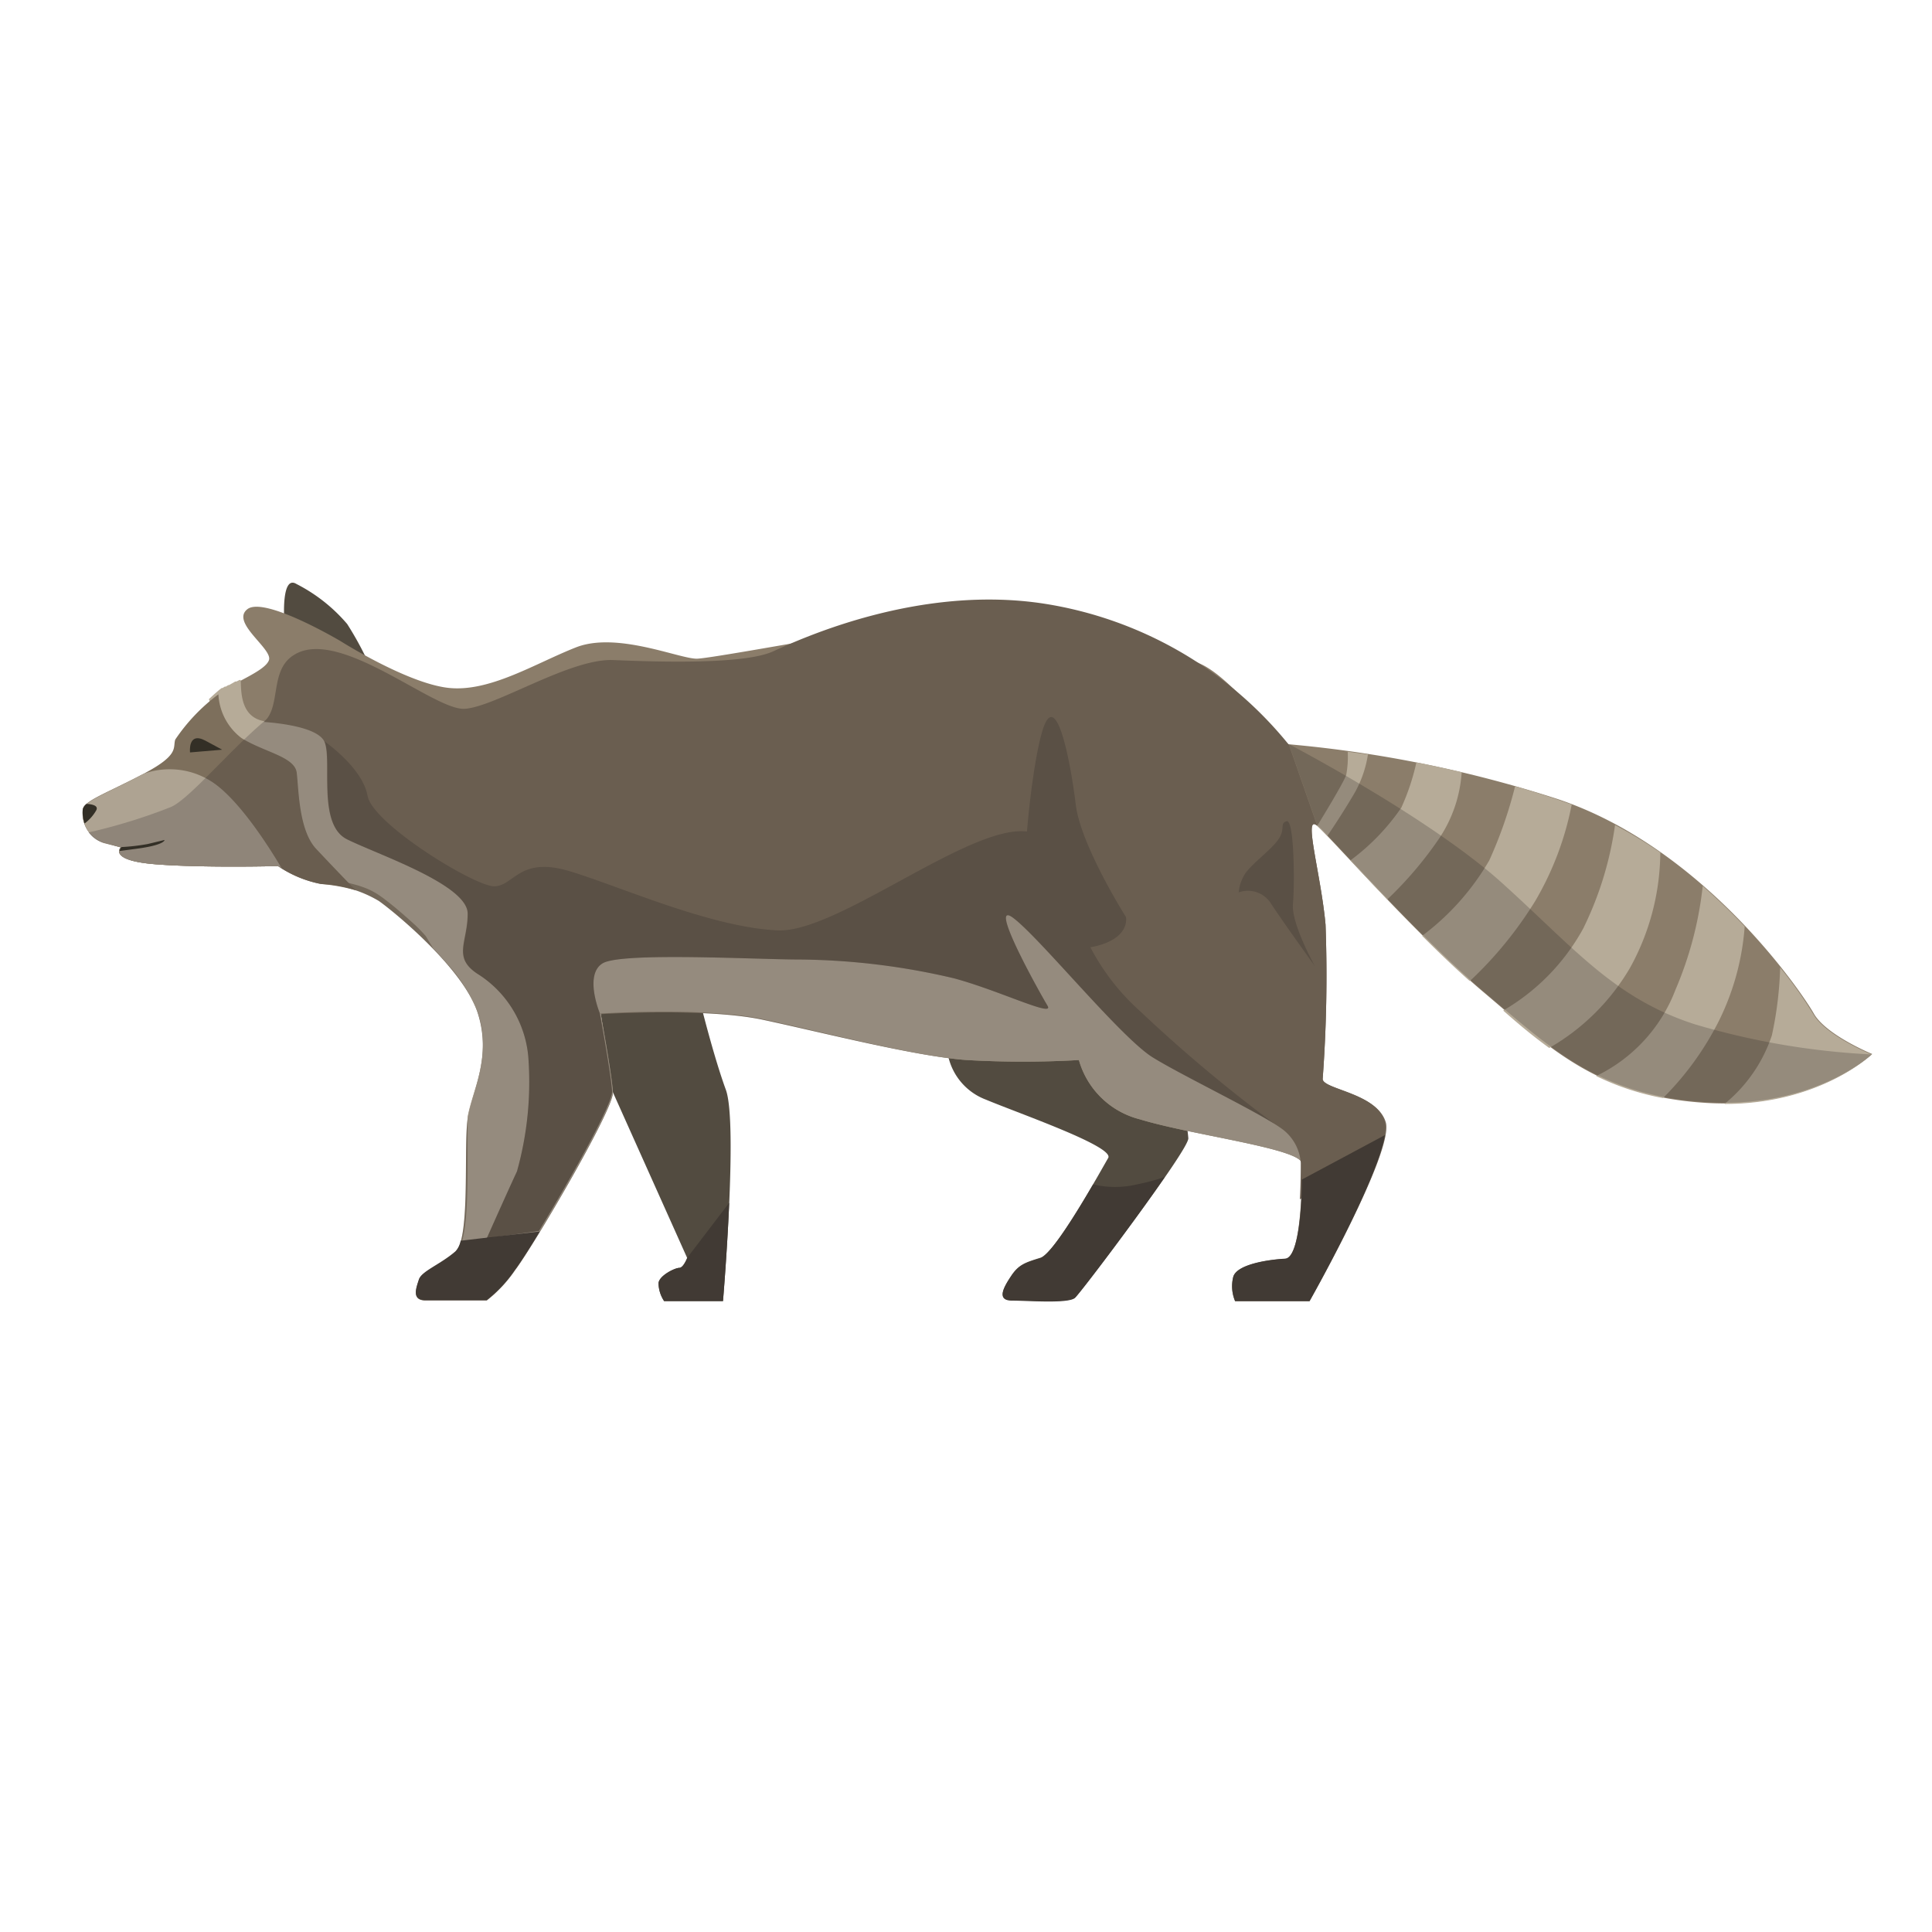 <svg id="Animals&#x52A8;&#x7269;" xmlns="http://www.w3.org/2000/svg" viewbox="0 0 128 128" width="128" height="128"><defs><style>.cls-1{fill:#524b40;stroke:none;}.cls-2{fill:#8b7d6a;stroke:none;}.cls-3{fill:#b6ab98;stroke:none;}.cls-4{fill:#7d6f5c;stroke:none;}.cls-5{fill:#413a34;stroke:none;}.cls-6{fill:#aea392;stroke:none;}.cls-7,.cls-8{fill:#231f20;stroke:none;}.cls-7{opacity:0.22;stroke:none;}.cls-8{opacity:0.23;stroke:none;}.cls-9{fill:#6a5e50;stroke:none;}.cls-10{fill:#332f26;stroke:none;}</style></defs><title>animals&#x52A8;&#x7269;</title><path class="cls-1" d="M18.83,41s-.19-2.93.81-2.31A10.91,10.91,0,0,1,23,41.34a21.63,21.63,0,0,1,1.6,3Z"/><path class="cls-1" d="M40.6,72.35l4.93,11S45.28,84,45,84s-1.31.5-1.37,1A2.19,2.19,0,0,0,44,86.2H47.9s1-11.79.19-14-1.68-5.74-1.68-5.74l-6.61.69Z"/><path class="cls-1" d="M62.81,69.92a4,4,0,0,0,2.5,2.93c2.25.94,8.55,3.12,8.11,3.87s-3.49,6.3-4.49,6.61-1.43.44-1.93,1.19-1,1.62.06,1.62,3.77.22,4.18-.19,7.55-9.79,7.49-10.54-.25-1.68-.25-1.68-4.74-5.3-7.61-5.05S62.81,69.92,62.81,69.92Z"/><path class="cls-2" d="M22.57,42.48s-5.05-3-6.18-2.12,1.68,2.62,1.43,3.37S15.4,45.22,14.47,46a13.94,13.94,0,0,0-2.68,2.93c-.31.62.12,1.12-2.25,2.37s-4,1.81-4.05,2.37a2.06,2.06,0,0,0,1.37,2.18L8,56.14s-.87.87,2.31,1.12,8.11.12,8.11.12a7.66,7.66,0,0,0,2.87,1.19,8,8,0,0,1,3.81,1.12c1.06.75,5.61,4.49,6.55,7.42S31.31,72.23,31,74s.19,8-.81,8.92-2.25,1.31-2.43,1.87-.5,1.37.44,1.37h4.05a8.9,8.9,0,0,0,1.87-2c1.19-1.56,6.55-10.67,6.49-11.79s-.81-5.18-.81-5.18,6.92-.44,10.73.37S60.69,70,64.06,70.23a65.14,65.14,0,0,0,7.42,0,5.63,5.63,0,0,0,4.05,3.93C79,75.22,86.26,76.1,86.26,77.1s0,6.24-1.12,6.3-3.18.37-3.43,1.19a2.54,2.54,0,0,0,.12,1.62h4.93s5.61-9.92,5.05-11.85-4.18-2.18-4.18-2.87a93,93,0,0,0,.19-10.23c-.31-3.37-1.5-7.36-.56-6.55s6.55,7.24,11,11,7.61,6.92,14.78,7.36,11-3.24,11-3.24-3.06-1.25-3.87-2.68-7.3-11-17-14.22a81.11,81.11,0,0,0-17.78-3.62c-.75-.25-3.68-4.3-5.8-5.3s-11.45-3.55-13.51-3.55-18.74,3.18-19.92,3.18-5.3-1.81-8-.75-5.74,3-8.48,2.68S22.57,42.48,22.57,42.48Z"/><path class="cls-3" d="M28.71,62.85c.26.27.52.54.76.83a10.62,10.62,0,0,1,2.2,3.44A6.86,6.86,0,0,1,32,69.18a7.39,7.39,0,0,1-.06.94,11,11,0,0,1-.36,1.7c-.23.79-.48,1.51-.6,2.17l0,.17v.06l0,.14v1.08c0,.08,0,.16,0,.24v0c0,2.4.06,6.06-.57,7h0a10.07,10.07,0,0,0,2.54-.47A21,21,0,0,1,35.5,82c2-3.25,5.15-8.81,5.1-9.67-.06-1.12-.81-5.18-.81-5.18s6.92-.44,10.73.37S60.69,70,64.06,70.23a65.15,65.15,0,0,0,7.42,0,5.63,5.63,0,0,0,4.05,3.93C79,75.22,86.26,76.1,86.26,77.1c0,.08,0,.19,0,.32,2.13-.57,3.43-1.2,3.58-1.9C90.35,73,74.91,59,59.68,56.62,45.88,54.5,32.22,64,31.56,63.68c-1.39-.62.36-2,0-4.32s-7.14-3.8-8.68-4.57-.36-4.47-.92-6-2.28-.69-4.39-1c-1.66-.24-1.59-2-1.62-2.74l-.09,0-.19.1-.08,0-.19.11,0,0-.23.13-.05,0-.16.1-.07,0-.14.09-.06,0-.17.13h0l0,0-.15.13-.15.13,0,0-.38.35a6.37,6.37,0,0,0,1.14,2A41.49,41.49,0,0,1,18.46,55a13.73,13.73,0,0,1,.82,2.82h0l.21.11,0,0,.19.09.06,0,.18.08.08,0,.17.07.09,0,.16.06.1,0,.16,0,.1,0,.17,0,.09,0,.26,0,.5.05a11.34,11.34,0,0,1,1.5.27,6.74,6.74,0,0,1,1,.32,4.7,4.7,0,0,1,.86.47l.24.17.31.24c.4.31.92.75,1.5,1.27.33.29.67.62,1,1Z"/><path class="cls-4" d="M11.61,49c-.17.54.3,1-2.07,2.25s-4,1.81-4.05,2.37a2.06,2.06,0,0,0,1.37,2.18L8,56.14s-.87.87,2.31,1.12,8.11.12,8.11.12a7.66,7.66,0,0,0,2.87,1.19,11.75,11.75,0,0,1,2.29.42c-.73-.74-1.93-2-2.67-2.79-1.12-1.25-1.12-3.93-1.25-5S17.52,49.84,16,48.9A3.88,3.88,0,0,1,14.47,46,12.32,12.32,0,0,0,11.61,49Z"/><path class="cls-3" d="M89.29,49.8a6.55,6.55,0,0,1-.1,1.54c-.19.57-1.92,3.37-1.92,3.37s.37.35.67.67c.35-.51,1-1.49,1.69-2.65a7.44,7.44,0,0,0,1-2.75Z"/><path class="cls-3" d="M96.84,51.16c-1.07-.25-2.09-.47-3-.65a15.06,15.06,0,0,1-1,3A14.59,14.59,0,0,1,89.47,57c.71.76,1.54,1.65,2.44,2.59a24.8,24.8,0,0,0,3.41-4A8.9,8.9,0,0,0,96.84,51.16Z"/><path class="cls-3" d="M104.13,53.3l-1-.35q-1.41-.47-2.75-.86A28.73,28.73,0,0,1,98.67,57,16.65,16.65,0,0,1,94.22,62c1.05,1.05,2.13,2.09,3.16,3a25.69,25.69,0,0,0,4.33-5.3A20.18,20.18,0,0,0,104.13,53.3Z"/><path class="cls-3" d="M107,54.66a22.56,22.56,0,0,1-2.11,6.86,14.14,14.14,0,0,1-5.3,5.43c1,.89,2,1.72,3.05,2.48A14.61,14.61,0,0,0,108,64.11,16,16,0,0,0,110,56.48,29.54,29.54,0,0,0,107,54.66Z"/><path class="cls-3" d="M115.59,61.38c-.83-.88-1.76-1.78-2.78-2.68a24,24,0,0,1-1.8,6.86,10.49,10.49,0,0,1-5.26,5.73,17.21,17.21,0,0,0,4.43,1.46,19.72,19.72,0,0,0,3.73-5.17A16.85,16.85,0,0,0,115.59,61.38Z"/><path class="cls-3" d="M120.13,67.18a28,28,0,0,0-2.19-3.08,24.17,24.17,0,0,1-.55,4.5,9.89,9.89,0,0,1-3.14,4.54c6.38,0,9.75-3.28,9.75-3.28S120.94,68.61,120.13,67.18Z"/><path class="cls-5" d="M47.9,86.2s.27-3.16.41-6.51l-2.78,3.64S45.28,84,45,84s-1.31.5-1.37,1A2.19,2.19,0,0,0,44,86.2Z"/><path class="cls-5" d="M75.33,78.47a6.35,6.35,0,0,1-2.91,0c-1.11,1.91-2.81,4.67-3.5,4.89-1,.31-1.43.44-1.93,1.19s-1,1.62.06,1.62,3.77.22,4.18-.19,3.83-4.92,5.94-8A15.68,15.68,0,0,1,75.33,78.47Z"/><path class="cls-6" d="M5.48,53.64a2.06,2.06,0,0,0,1.37,2.18L8,56.14s-.87.87,2.31,1.12,8.11.12,8.11.12l.25.16c-.79-1.34-2.72-4.4-4.49-5.65a5.13,5.13,0,0,0-4.68-.62C7.17,52.52,5.55,53.08,5.48,53.64Z"/><path class="cls-7" d="M51.46,46.34c-1.93.87-7,.19-9.86.06S32.74,50,30.68,50.09s-7.61-3.81-10.11-3.93-7.42,6.49-9.23,7.3a37.26,37.26,0,0,1-5.47,1.69,1.69,1.69,0,0,0,1,.68L8,56.14s-.87.87,2.31,1.12,8.11.12,8.11.12a7.66,7.66,0,0,0,2.87,1.19,8,8,0,0,1,3.81,1.12c1.06.75,5.61,4.49,6.55,7.42S31.31,72.23,31,74s.19,8-.81,8.92-2.25,1.31-2.43,1.87-.5,1.37.44,1.37h4.05a8.9,8.9,0,0,0,1.87-2c1.19-1.56,6.55-10.67,6.49-11.79s-.81-5.18-.81-5.18,6.92-.44,10.73.37S60.69,70,64.06,70.23a65.15,65.15,0,0,0,7.42,0,5.63,5.63,0,0,0,4.05,3.93C79,75.22,86.26,76.1,86.26,77.1s0,6.24-1.12,6.3-3.18.37-3.43,1.19a2.54,2.54,0,0,0,.12,1.62h4.93s5.61-9.92,5.05-11.85-4.18-2.18-4.18-2.87a93,93,0,0,0,.19-10.23c-.31-3.37-1.5-7.36-.56-6.55l-1.87-5.36A108.45,108.45,0,0,0,68,43.91,26.3,26.3,0,0,0,51.46,46.34Z"/><path class="cls-8" d="M124,69.86h0a49.61,49.61,0,0,1-11.72-2c-5.38-1.74-8-5.07-12.8-9.39s-14.09-9.17-14.09-9.17h0l1.87,5.36c.94.81,6.55,7.24,11,11s7.61,6.92,14.78,7.36S124,69.86,124,69.86Z"/><path class="cls-9" d="M87.63,71.48a93,93,0,0,0,.19-10.23c-.31-3.37-1.5-7.36-.56-6.55l-1.87-5.36A26,26,0,0,0,69.21,40c-8.29-1.29-16.06,2.28-18,3.16s-7.71.69-10.58.57-7.8,3.11-9.85,3.23-8.32-5.45-11.3-3.57c-1.65,1-.83,3.45-2,4.44,1.09.08,3.53.36,4,1.28.56,1.19-.5,5.49,1.5,6.49s8,3,8,4.93-1.06,2.93.75,4.05A7.23,7.23,0,0,1,35,70a22,22,0,0,1-.75,7.61c-.5,1.06-2,4.43-2,4.43l3.46-.49c2-3.29,4.88-8.41,4.84-9.24-.06-1.12-.81-5.18-.81-5.18s-1.06-2.56.19-3.31,10.23-.25,13-.25a45.91,45.91,0,0,1,10.29,1.25c3,.81,6.67,2.62,6.18,1.81s-4.05-7.17-2.25-5.8,7.11,7.92,9.23,9.23,7.8,4,8.8,4.93a3.07,3.07,0,0,1,1,2.06c0,.37,0,1.34-.06,2.41a65.09,65.09,0,0,0,5.51-3.88,2.73,2.73,0,0,0,.1-1.27C91.25,72.42,87.63,72.17,87.63,71.48Z"/><path class="cls-5" d="M30.18,82.9c-1,.87-2.25,1.31-2.43,1.87s-.5,1.37.44,1.37h4.05a8.9,8.9,0,0,0,1.87-2c.31-.41.93-1.36,1.65-2.55l-5.24.61A1.44,1.44,0,0,1,30.18,82.9Z"/><path class="cls-5" d="M86.25,78.15c0,1.86-.22,5.19-1.11,5.24-1.12.06-3.18.37-3.43,1.19a2.54,2.54,0,0,0,.12,1.62h4.93s4.46-7.88,5-11Z"/><path class="cls-10" d="M12.59,49.85s-.16-1.39,1-.79l1.13.61Z"/><path class="cls-10" d="M5.48,53.64a2.33,2.33,0,0,0,.12.92,2.84,2.84,0,0,0,.78-.88c.16-.32-.31-.4-.64-.42A.63.63,0,0,0,5.48,53.64Z"/><path class="cls-10" d="M7.93,56.38l1.13-.15c1.89-.25,1.84-.58,1.84-.58l-1.12.27a13.82,13.82,0,0,1-1.73.2A.41.41,0,0,0,7.93,56.38Z"/><path class="cls-8" d="M87.11,64s-1.57-2.81-1.45-4.11.09-5.64-.42-5.48,0,.52-.63,1.32-1.94,1.68-2.25,2.39a2.55,2.55,0,0,0-.29,1,1.81,1.81,0,0,1,2.16.78C85.07,61.18,87.11,64,87.11,64Z"/><path class="cls-8" d="M75.54,67a15,15,0,0,1-3.3-4.24c2.69-.49,2.36-2,2.36-2s-3-4.74-3.33-7.46-1.17-7.08-2-5.43c-.5,1-1,4.43-1.23,7.22-3.84-.47-12.59,6.75-16.54,6.55-4.48-.22-10.4-2.91-13.76-3.92s-3.69,1-5,1-8.06-4.14-8.39-6-2.85-3.6-2.85-3.6c.56,1.19-.5,5.49,1.5,6.49s8,3,8,4.93-1.06,2.93.75,4.05A7.23,7.23,0,0,1,35,70a22,22,0,0,1-.75,7.61c-.5,1.06-2,4.43-2,4.43l3.46-.49c2-3.29,4.88-8.41,4.84-9.24-.06-1.12-.81-5.18-.81-5.18s-1.06-2.56.19-3.31,10.23-.25,13-.25a45.92,45.92,0,0,1,10.29,1.25c3,.81,6.67,2.62,6.18,1.81s-4.05-7.17-2.25-5.8,7.11,7.92,9.23,9.23c1.81,1.12,6.19,3.23,8.06,4.4A98,98,0,0,1,75.54,67Z"/></svg>